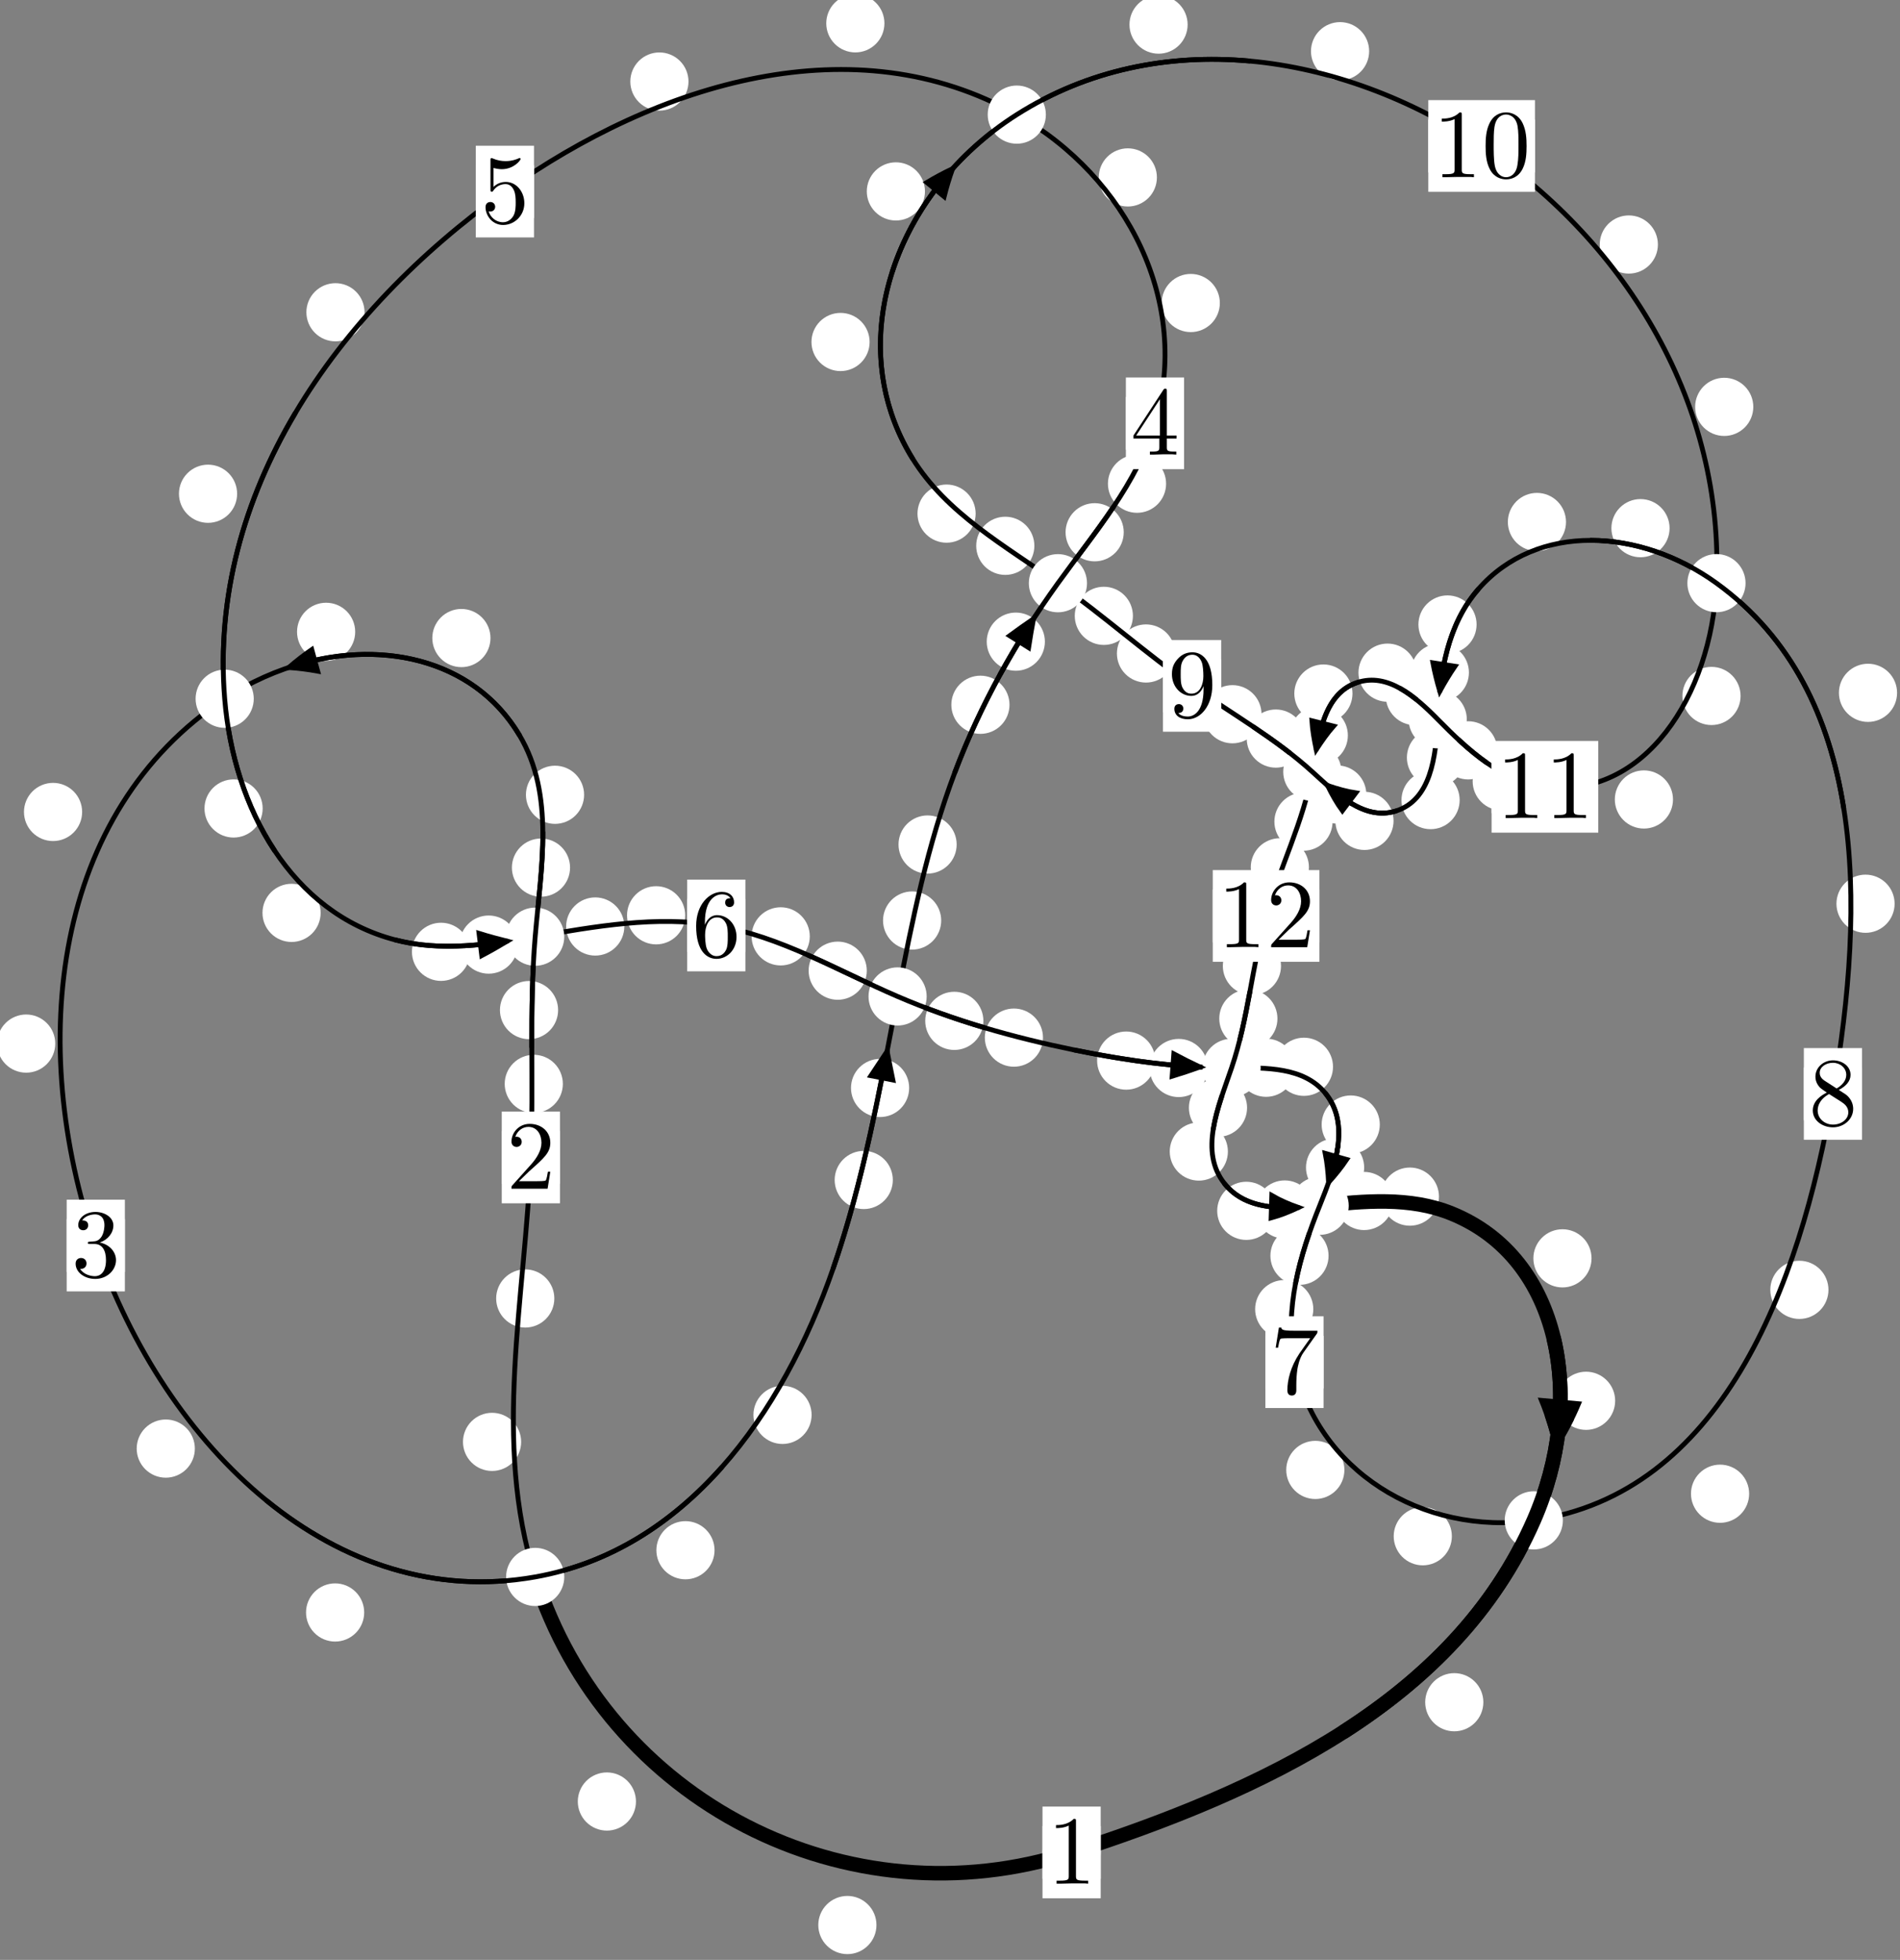 <?xml version="1.0"?>
<!-- Created by MetaPost 1.999 on 2021.07.06:0016 -->
<svg version="1.1" xmlns="http://www.w3.org/2000/svg" xmlns:xlink="http://www.w3.org/1999/xlink" width="195.261" height="201.342" viewBox="0 0 195.261 201.342">
<rect x="0" y="0" width="195.261" height="201.342" fill="#808080" stroke="none"/>
<!-- Original BoundingBox: -55.299469 -38.749557 139.961426 162.592789 -->
  <defs>
    <g transform="scale(0.01,0.01)" id="GLYPHcmr10_48">
      <path style="fill-rule: evenodd;" d="M460 -320C460 -400,455 -480,420 -554C374 -650,292 -666,250 -666C190 -666,117 -640,76 -547C44 -478,39 -400,39 -320C39 -245,43 -155,84 -79C127 2,200 22,249 22C303 22,379 1,423 -94C455 -163,460 -241,460 -320M249 -0C210 -0,151 -25,133 -121C122 -181,122 -273,122 -332C122 -396,122 -462,130 -516C149 -635,224 -644,249 -644C282 -644,348 -626,367 -527C377 -471,377 -395,377 -332C377 -257,377 -189,366 -125C351 -30,294 -0,249 -0"></path>
    </g>
    <g transform="scale(0.01,0.01)" id="GLYPHcmr10_49">
      <path style="fill-rule: evenodd;" d="M294 -640C294 -664,294 -666,271 -666C209 -602,121 -602,89 -602L89 -571C109 -571,168 -571,220 -597L220 -79C220 -43,217 -31,127 -31L95 -31L95 -0L257 -0L130 -3L217 -3L257 -3L297 -3L384 -3L419 -0L419 -31L387 -31C297 -31,294 -42,294 -79"></path>
    </g>
    <g transform="scale(0.01,0.01)" id="GLYPHcmr10_50">
      <path style="fill-rule: evenodd;" d="M127 -77L233 -180C389 -318,449 -372,449 -472C449 -586,359 -666,237 -666C124 -666,50 -574,50 -485C50 -429,100 -429,103 -429C120 -429,155 -441,155 -482C155 -508,137 -534,102 -534C94 -534,92 -534,89 -533C112 -598,166 -635,224 -635C315 -635,358 -554,358 -472C358 -392,308 -313,253 -251L61 -37C50 -26,50 -24,50 -0L421 -0L449 -174L424 -174C419 -144,412 -100,402 -85C395 -77,329 -77,307 -77"></path>
    </g>
    <g transform="scale(0.01,0.01)" id="GLYPHcmr10_51">
      <path style="fill-rule: evenodd;" d="M290 -352C372 -379,430 -449,430 -528C430 -610,342 -666,246 -666C145 -666,69 -606,69 -530C69 -497,91 -478,120 -478C151 -478,171 -500,171 -529C171 -579,124 -579,109 -579C140 -628,206 -641,242 -641C283 -641,338 -619,338 -529C338 -517,336 -459,310 -415C280 -367,246 -364,221 -363C213 -362,189 -360,182 -360C174 -359,167 -358,167 -348C167 -337,174 -337,191 -337L235 -337C317 -337,354 -269,354 -171C354 -35,285 -6,241 -6C198 -6,123 -23,88 -82C123 -77,154 -99,154 -137C154 -173,127 -193,98 -193C74 -193,42 -179,42 -135C42 -44,135 22,244 22C366 22,457 -69,457 -171C457 -253,394 -331,290 -352"></path>
    </g>
    <g transform="scale(0.01,0.01)" id="GLYPHcmr10_52">
      <path style="fill-rule: evenodd;" d="M294 -165L294 -78C294 -42,292 -31,218 -31L197 -31L197 -0L332 -0L238 -3L290 -3L332 -3L374 -3L427 -3L468 -0L468 -31L447 -31C373 -31,371 -42,371 -78L371 -165L471 -165L471 -196L371 -196L371 -651C371 -671,371 -677,355 -677C346 -677,343 -677,335 -665L28 -196L28 -165M300 -196L56 -196L300 -569"></path>
    </g>
    <g transform="scale(0.01,0.01)" id="GLYPHcmr10_53">
      <path style="fill-rule: evenodd;" d="M449 -201C449 -320,367 -420,259 -420C211 -420,168 -404,132 -369L132 -564C152 -558,185 -551,217 -551C340 -551,410 -642,410 -655C410 -661,407 -666,400 -666C399 -666,397 -666,392 -663C372 -654,323 -634,256 -634C216 -634,170 -641,123 -662C115 -665,113 -665,111 -665C101 -665,101 -657,101 -641L101 -345C101 -327,101 -319,115 -319C122 -319,124 -322,128 -328C139 -344,176 -398,257 -398C309 -398,334 -352,342 -334C358 -297,360 -258,360 -208C360 -173,360 -113,336 -71C312 -32,275 -6,229 -6C156 -6,99 -59,82 -118C85 -117,88 -116,99 -116C132 -116,149 -141,149 -165C149 -189,132 -214,99 -214C85 -214,50 -207,50 -161C50 -75,119 22,231 22C347 22,449 -74,449 -201"></path>
    </g>
    <g transform="scale(0.01,0.01)" id="GLYPHcmr10_54">
      <path style="fill-rule: evenodd;" d="M132 -328L132 -352C132 -605,256 -641,307 -641C331 -641,373 -635,395 -601C380 -601,340 -601,340 -556C340 -525,364 -510,386 -510C402 -510,432 -519,432 -558C432 -618,388 -666,305 -666C177 -666,42 -537,42 -316C42 -49,158 22,251 22C362 22,457 -72,457 -204C457 -331,368 -427,257 -427C189 -427,152 -376,132 -328M251 -6C188 -6,158 -66,152 -81C134 -128,134 -208,134 -226C134 -304,166 -404,256 -404C272 -404,318 -404,349 -342C367 -305,367 -254,367 -205C367 -157,367 -107,350 -71C320 -11,274 -6,251 -6"></path>
    </g>
    <g transform="scale(0.01,0.01)" id="GLYPHcmr10_55">
      <path style="fill-rule: evenodd;" d="M476 -609C485 -621,485 -623,485 -644L242 -644C120 -644,118 -657,114 -676L89 -676L56 -470L81 -470C84 -486,93 -549,106 -561C113 -567,191 -567,204 -567L411 -567C400 -551,321 -442,299 -409C209 -274,176 -135,176 -33C176 -23,176 22,222 22C268 22,268 -23,268 -33L268 -84C268 -139,271 -194,279 -248C283 -271,297 -357,341 -419"></path>
    </g>
    <g transform="scale(0.01,0.01)" id="GLYPHcmr10_56">
      <path style="fill-rule: evenodd;" d="M163 -457C117 -487,113 -521,113 -538C113 -599,178 -641,249 -641C322 -641,386 -589,386 -517C386 -460,347 -412,287 -377M309 -362C381 -399,430 -451,430 -517C430 -609,341 -666,250 -666C150 -666,69 -592,69 -499C69 -481,71 -436,113 -389C124 -377,161 -352,186 -335C128 -306,42 -250,42 -151C42 -45,144 22,249 22C362 22,457 -61,457 -168C457 -204,446 -249,408 -291C389 -312,373 -322,309 -362M209 -320L332 -242C360 -223,407 -193,407 -132C407 -58,332 -6,250 -6C164 -6,92 -68,92 -151C92 -209,124 -273,209 -320"></path>
    </g>
    <g transform="scale(0.01,0.01)" id="GLYPHcmr10_57">
      <path style="fill-rule: evenodd;" d="M367 -318L367 -286C367 -52,263 -6,205 -6C188 -6,134 -8,107 -42C151 -42,159 -71,159 -88C159 -119,135 -134,113 -134C97 -134,67 -125,67 -86C67 -19,121 22,206 22C335 22,457 -114,457 -329C457 -598,342 -666,253 -666C198 -666,149 -648,106 -603C65 -558,42 -516,42 -441C42 -316,130 -218,242 -218C303 -218,344 -260,367 -318M243 -241C227 -241,181 -241,150 -304C132 -341,132 -391,132 -440C132 -494,132 -541,153 -578C180 -628,218 -641,253 -641C299 -641,332 -607,349 -562C361 -530,365 -467,365 -421C365 -338,331 -241,243 -241"></path>
    </g>
  </defs>
  <path d="M90.073 197.761C90.073 196.968,89.758 196.208,89.197 195.648C88.637 195.087,87.877 194.772,87.084 194.772C86.291 194.772,85.531 195.087,84.971 195.648C84.41 196.208,84.095 196.968,84.095 197.761C84.095 198.554,84.41 199.314,84.971 199.874C85.531 200.435,86.291 200.75,87.084 200.75C87.877 200.75,88.637 200.435,89.197 199.874C89.758 199.314,90.073 198.554,90.073 197.761Z" style="fill: rgb(100%,100%,100%);stroke: none;"></path>
  <path d="M113.115 190.303C113.115 189.51,112.8 188.75,112.24 188.19C111.68 187.629,110.919 187.314,110.127 187.314C109.334 187.314,108.574 187.629,108.013 188.19C107.453 188.75,107.138 189.51,107.138 190.303C107.138 191.096,107.453 191.856,108.013 192.416C108.574 192.977,109.334 193.292,110.127 193.292C110.919 193.292,111.68 192.977,112.24 192.416C112.8 191.856,113.115 191.096,113.115 190.303Z" style="fill: rgb(100%,100%,100%);stroke: none;"></path>
  <path d="M53.558 148.126C53.558 147.334,53.243 146.574,52.682 146.013C52.122 145.453,51.362 145.138,50.569 145.138C49.776 145.138,49.016 145.453,48.456 146.013C47.895 146.574,47.58 147.334,47.58 148.126C47.58 148.919,47.895 149.679,48.456 150.24C49.016 150.8,49.776 151.115,50.569 151.115C51.362 151.115,52.122 150.8,52.682 150.24C53.243 149.679,53.558 148.919,53.558 148.126Z" style="fill: rgb(100%,100%,100%);stroke: none;"></path>
  <path d="M65.357 185.071C65.357 184.279,65.042 183.518,64.482 182.958C63.921 182.398,63.161 182.083,62.368 182.083C61.576 182.083,60.816 182.398,60.255 182.958C59.695 183.518,59.38 184.279,59.38 185.071C59.38 185.864,59.695 186.624,60.255 187.185C60.816 187.745,61.576 188.06,62.368 188.06C63.161 188.06,63.921 187.745,64.482 187.185C65.042 186.624,65.357 185.864,65.357 185.071Z" style="fill: rgb(100%,100%,100%);stroke: none;"></path>
  <path d="M57.845 111.348C57.845 110.556,57.53 109.796,56.97 109.235C56.409 108.675,55.649 108.36,54.857 108.36C54.064 108.36,53.304 108.675,52.743 109.235C52.183 109.796,51.868 110.556,51.868 111.348C51.868 112.141,52.183 112.901,52.743 113.462C53.304 114.022,54.064 114.337,54.857 114.337C55.649 114.337,56.409 114.022,56.97 113.462C57.53 112.901,57.845 112.141,57.845 111.348Z" style="fill: rgb(100%,100%,100%);stroke: none;"></path>
  <path d="M56.968 133.393C56.968 132.6,56.653 131.84,56.092 131.28C55.532 130.719,54.772 130.404,53.979 130.404C53.186 130.404,52.426 130.719,51.866 131.28C51.305 131.84,50.99 132.6,50.99 133.393C50.99 134.186,51.305 134.946,51.866 135.506C52.426 136.067,53.186 136.382,53.979 136.382C54.772 136.382,55.532 136.067,56.092 135.506C56.653 134.946,56.968 134.186,56.968 133.393Z" style="fill: rgb(100%,100%,100%);stroke: none;"></path>
  <path d="M58.584 89.131C58.584 88.338,58.269 87.578,57.709 87.017C57.148 86.457,56.388 86.142,55.596 86.142C54.803 86.142,54.043 86.457,53.482 87.017C52.922 87.578,52.607 88.338,52.607 89.131C52.607 89.923,52.922 90.684,53.482 91.244C54.043 91.805,54.803 92.119,55.596 92.119C56.388 92.119,57.148 91.805,57.709 91.244C58.269 90.684,58.584 89.923,58.584 89.131Z" style="fill: rgb(100%,100%,100%);stroke: none;"></path>
  <path d="M57.356 103.768C57.356 102.975,57.041 102.215,56.481 101.654C55.92 101.094,55.16 100.779,54.367 100.779C53.575 100.779,52.814 101.094,52.254 101.654C51.694 102.215,51.379 102.975,51.379 103.768C51.379 104.56,51.694 105.321,52.254 105.881C52.814 106.442,53.575 106.756,54.367 106.756C55.16 106.756,55.92 106.442,56.481 105.881C57.041 105.321,57.356 104.56,57.356 103.768Z" style="fill: rgb(100%,100%,100%);stroke: none;"></path>
  <path d="M50.406 65.548C50.406 64.755,50.091 63.995,49.531 63.434C48.97 62.874,48.21 62.559,47.417 62.559C46.625 62.559,45.865 62.874,45.304 63.434C44.744 63.995,44.429 64.755,44.429 65.548C44.429 66.34,44.744 67.101,45.304 67.661C45.865 68.222,46.625 68.537,47.417 68.537C48.21 68.537,48.97 68.222,49.531 67.661C50.091 67.101,50.406 66.34,50.406 65.548Z" style="fill: rgb(100%,100%,100%);stroke: none;"></path>
  <path d="M60.028 81.65C60.028 80.857,59.713 80.097,59.153 79.536C58.592 78.976,57.832 78.661,57.039 78.661C56.247 78.661,55.486 78.976,54.926 79.536C54.365 80.097,54.05 80.857,54.05 81.65C54.05 82.442,54.365 83.203,54.926 83.763C55.486 84.324,56.247 84.638,57.039 84.638C57.832 84.638,58.592 84.324,59.153 83.763C59.713 83.203,60.028 82.442,60.028 81.65Z" style="fill: rgb(100%,100%,100%);stroke: none;"></path>
  <path d="M8.441 83.414C8.441 82.621,8.126 81.861,7.566 81.3C7.006 80.74,6.245 80.425,5.453 80.425C4.66 80.425,3.9 80.74,3.339 81.3C2.779 81.861,2.464 82.621,2.464 83.414C2.464 84.206,2.779 84.966,3.339 85.527C3.9 86.087,4.66 86.402,5.453 86.402C6.245 86.402,7.006 86.087,7.566 85.527C8.126 84.966,8.441 84.206,8.441 83.414Z" style="fill: rgb(100%,100%,100%);stroke: none;"></path>
  <path d="M36.503 64.908C36.503 64.116,36.188 63.355,35.628 62.795C35.067 62.234,34.307 61.92,33.514 61.92C32.722 61.92,31.961 62.234,31.401 62.795C30.84 63.355,30.526 64.116,30.526 64.908C30.526 65.701,30.84 66.461,31.401 67.022C31.961 67.582,32.722 67.897,33.514 67.897C34.307 67.897,35.067 67.582,35.628 67.022C36.188 66.461,36.503 65.701,36.503 64.908Z" style="fill: rgb(100%,100%,100%);stroke: none;"></path>
  <path d="M20.025 148.816C20.025 148.023,19.71 147.263,19.15 146.703C18.589 146.142,17.829 145.827,17.036 145.827C16.244 145.827,15.483 146.142,14.923 146.703C14.362 147.263,14.048 148.023,14.048 148.816C14.048 149.609,14.362 150.369,14.923 150.929C15.483 151.49,16.244 151.805,17.036 151.805C17.829 151.805,18.589 151.49,19.15 150.929C19.71 150.369,20.025 149.609,20.025 148.816Z" style="fill: rgb(100%,100%,100%);stroke: none;"></path>
  <path d="M5.678 107.21C5.678 106.417,5.363 105.657,4.803 105.097C4.242 104.536,3.482 104.221,2.689 104.221C1.897 104.221,1.136 104.536,0.576 105.097C0.015 105.657,-0.299 106.417,-0.299 107.21C-0.299 108.003,0.015 108.763,0.576 109.324C1.136 109.884,1.897 110.199,2.689 110.199C3.482 110.199,4.242 109.884,4.803 109.324C5.363 108.763,5.678 108.003,5.678 107.21Z" style="fill: rgb(100%,100%,100%);stroke: none;"></path>
  <path d="M73.433 159.257C73.433 158.465,73.118 157.704,72.557 157.144C71.997 156.584,71.236 156.269,70.444 156.269C69.651 156.269,68.891 156.584,68.33 157.144C67.77 157.704,67.455 158.465,67.455 159.257C67.455 160.05,67.77 160.81,68.33 161.371C68.891 161.931,69.651 162.246,70.444 162.246C71.236 162.246,71.997 161.931,72.557 161.371C73.118 160.81,73.433 160.05,73.433 159.257Z" style="fill: rgb(100%,100%,100%);stroke: none;"></path>
  <path d="M37.428 165.651C37.428 164.859,37.113 164.099,36.553 163.538C35.992 162.978,35.232 162.663,34.439 162.663C33.647 162.663,32.886 162.978,32.326 163.538C31.765 164.099,31.451 164.859,31.451 165.651C31.451 166.444,31.765 167.204,32.326 167.765C32.886 168.325,33.647 168.64,34.439 168.64C35.232 168.64,35.992 168.325,36.553 167.765C37.113 167.204,37.428 166.444,37.428 165.651Z" style="fill: rgb(100%,100%,100%);stroke: none;"></path>
  <path d="M91.755 121.221C91.755 120.428,91.44 119.668,90.88 119.108C90.319 118.547,89.559 118.232,88.766 118.232C87.974 118.232,87.214 118.547,86.653 119.108C86.093 119.668,85.778 120.428,85.778 121.221C85.778 122.014,86.093 122.774,86.653 123.334C87.214 123.895,87.974 124.21,88.766 124.21C89.559 124.21,90.319 123.895,90.88 123.334C91.44 122.774,91.755 122.014,91.755 121.221Z" style="fill: rgb(100%,100%,100%);stroke: none;"></path>
  <path d="M83.408 145.352C83.408 144.559,83.093 143.799,82.532 143.239C81.972 142.678,81.212 142.363,80.419 142.363C79.626 142.363,78.866 142.678,78.306 143.239C77.745 143.799,77.43 144.559,77.43 145.352C77.43 146.145,77.745 146.905,78.306 147.465C78.866 148.026,79.626 148.341,80.419 148.341C81.212 148.341,81.972 148.026,82.532 147.465C83.093 146.905,83.408 146.145,83.408 145.352Z" style="fill: rgb(100%,100%,100%);stroke: none;"></path>
  <path d="M96.726 94.567C96.726 93.774,96.411 93.014,95.851 92.453C95.29 91.893,94.53 91.578,93.738 91.578C92.945 91.578,92.185 91.893,91.624 92.453C91.064 93.014,90.749 93.774,90.749 94.567C90.749 95.359,91.064 96.119,91.624 96.68C92.185 97.24,92.945 97.555,93.738 97.555C94.53 97.555,95.29 97.24,95.851 96.68C96.411 96.119,96.726 95.359,96.726 94.567Z" style="fill: rgb(100%,100%,100%);stroke: none;"></path>
  <path d="M93.433 111.766C93.433 110.974,93.119 110.214,92.558 109.653C91.998 109.093,91.237 108.778,90.445 108.778C89.652 108.778,88.892 109.093,88.331 109.653C87.771 110.214,87.456 110.974,87.456 111.766C87.456 112.559,87.771 113.319,88.331 113.88C88.892 114.44,89.652 114.755,90.445 114.755C91.237 114.755,91.998 114.44,92.558 113.88C93.119 113.319,93.433 112.559,93.433 111.766Z" style="fill: rgb(100%,100%,100%);stroke: none;"></path>
  <path d="M103.746 72.402C103.746 71.609,103.431 70.849,102.87 70.289C102.31 69.728,101.55 69.413,100.757 69.413C99.964 69.413,99.204 69.728,98.644 70.289C98.083 70.849,97.768 71.609,97.768 72.402C97.768 73.195,98.083 73.955,98.644 74.515C99.204 75.076,99.964 75.391,100.757 75.391C101.55 75.391,102.31 75.076,102.87 74.515C103.431 73.955,103.746 73.195,103.746 72.402Z" style="fill: rgb(100%,100%,100%);stroke: none;"></path>
  <path d="M98.316 86.757C98.316 85.965,98.001 85.205,97.441 84.644C96.88 84.084,96.12 83.769,95.327 83.769C94.535 83.769,93.775 84.084,93.214 84.644C92.654 85.205,92.339 85.965,92.339 86.757C92.339 87.55,92.654 88.31,93.214 88.871C93.775 89.431,94.535 89.746,95.327 89.746C96.12 89.746,96.88 89.431,97.441 88.871C98.001 88.31,98.316 87.55,98.316 86.757Z" style="fill: rgb(100%,100%,100%);stroke: none;"></path>
  <path d="M115.485 54.68C115.485 53.887,115.17 53.127,114.61 52.567C114.049 52.006,113.289 51.691,112.497 51.691C111.704 51.691,110.944 52.006,110.383 52.567C109.823 53.127,109.508 53.887,109.508 54.68C109.508 55.473,109.823 56.233,110.383 56.793C110.944 57.354,111.704 57.669,112.497 57.669C113.289 57.669,114.049 57.354,114.61 56.793C115.17 56.233,115.485 55.473,115.485 54.68Z" style="fill: rgb(100%,100%,100%);stroke: none;"></path>
  <path d="M107.382 65.918C107.382 65.125,107.067 64.365,106.507 63.805C105.946 63.244,105.186 62.929,104.394 62.929C103.601 62.929,102.841 63.244,102.28 63.805C101.72 64.365,101.405 65.125,101.405 65.918C101.405 66.711,101.72 67.471,102.28 68.031C102.841 68.592,103.601 68.907,104.394 68.907C105.186 68.907,105.946 68.592,106.507 68.031C107.067 67.471,107.382 66.711,107.382 65.918Z" style="fill: rgb(100%,100%,100%);stroke: none;"></path>
  <path d="M125.362 31.129C125.362 30.337,125.047 29.577,124.487 29.016C123.926 28.456,123.166 28.141,122.373 28.141C121.581 28.141,120.821 28.456,120.26 29.016C119.7 29.577,119.385 30.337,119.385 31.129C119.385 31.922,119.7 32.682,120.26 33.243C120.821 33.803,121.581 34.118,122.373 34.118C123.166 34.118,123.926 33.803,124.487 33.243C125.047 32.682,125.362 31.922,125.362 31.129Z" style="fill: rgb(100%,100%,100%);stroke: none;"></path>
  <path d="M119.838 49.694C119.838 48.902,119.524 48.142,118.963 47.581C118.403 47.021,117.642 46.706,116.85 46.706C116.057 46.706,115.297 47.021,114.736 47.581C114.176 48.142,113.861 48.902,113.861 49.694C113.861 50.487,114.176 51.247,114.736 51.808C115.297 52.368,116.057 52.683,116.85 52.683C117.642 52.683,118.403 52.368,118.963 51.808C119.524 51.247,119.838 50.487,119.838 49.694Z" style="fill: rgb(100%,100%,100%);stroke: none;"></path>
  <path d="M90.892 2.396C90.892 1.603,90.577 0.843,90.016 0.283C89.456 -0.278,88.696 -0.593,87.903 -0.593C87.11 -0.593,86.35 -0.278,85.79 0.283C85.229 0.843,84.914 1.603,84.914 2.396C84.914 3.189,85.229 3.949,85.79 4.509C86.35 5.07,87.11 5.385,87.903 5.385C88.696 5.385,89.456 5.07,90.016 4.509C90.577 3.949,90.892 3.189,90.892 2.396Z" style="fill: rgb(100%,100%,100%);stroke: none;"></path>
  <path d="M118.894 18.227C118.894 17.434,118.579 16.674,118.019 16.114C117.459 15.553,116.698 15.238,115.906 15.238C115.113 15.238,114.353 15.553,113.792 16.114C113.232 16.674,112.917 17.434,112.917 18.227C112.917 19.02,113.232 19.78,113.792 20.34C114.353 20.901,115.113 21.216,115.906 21.216C116.698 21.216,117.459 20.901,118.019 20.34C118.579 19.78,118.894 19.02,118.894 18.227Z" style="fill: rgb(100%,100%,100%);stroke: none;"></path>
  <path d="M37.464 32.079C37.464 31.287,37.149 30.527,36.589 29.966C36.028 29.406,35.268 29.091,34.476 29.091C33.683 29.091,32.923 29.406,32.362 29.966C31.802 30.527,31.487 31.287,31.487 32.079C31.487 32.872,31.802 33.632,32.362 34.193C32.923 34.753,33.683 35.068,34.476 35.068C35.268 35.068,36.028 34.753,36.589 34.193C37.149 33.632,37.464 32.872,37.464 32.079Z" style="fill: rgb(100%,100%,100%);stroke: none;"></path>
  <path d="M70.755 8.376C70.755 7.583,70.44 6.823,69.879 6.262C69.319 5.702,68.559 5.387,67.766 5.387C66.973 5.387,66.213 5.702,65.653 6.262C65.092 6.823,64.777 7.583,64.777 8.376C64.777 9.168,65.092 9.929,65.653 10.489C66.213 11.05,66.973 11.364,67.766 11.364C68.559 11.364,69.319 11.05,69.879 10.489C70.44 9.929,70.755 9.168,70.755 8.376Z" style="fill: rgb(100%,100%,100%);stroke: none;"></path>
  <path d="M26.994 83.056C26.994 82.263,26.679 81.503,26.119 80.942C25.558 80.382,24.798 80.067,24.005 80.067C23.213 80.067,22.452 80.382,21.892 80.942C21.331 81.503,21.016 82.263,21.016 83.056C21.016 83.848,21.331 84.609,21.892 85.169C22.452 85.729,23.213 86.044,24.005 86.044C24.798 86.044,25.558 85.729,26.119 85.169C26.679 84.609,26.994 83.848,26.994 83.056Z" style="fill: rgb(100%,100%,100%);stroke: none;"></path>
  <path d="M24.369 50.724C24.369 49.931,24.054 49.171,23.493 48.611C22.933 48.05,22.172 47.735,21.38 47.735C20.587 47.735,19.827 48.05,19.266 48.611C18.706 49.171,18.391 49.931,18.391 50.724C18.391 51.517,18.706 52.277,19.266 52.837C19.827 53.398,20.587 53.713,21.38 53.713C22.172 53.713,22.933 53.398,23.493 52.837C24.054 52.277,24.369 51.517,24.369 50.724Z" style="fill: rgb(100%,100%,100%);stroke: none;"></path>
  <path d="M48.313 97.782C48.313 96.989,47.998 96.229,47.437 95.668C46.877 95.108,46.117 94.793,45.324 94.793C44.531 94.793,43.771 95.108,43.211 95.668C42.65 96.229,42.335 96.989,42.335 97.782C42.335 98.574,42.65 99.335,43.211 99.895C43.771 100.456,44.531 100.77,45.324 100.77C46.117 100.77,46.877 100.456,47.437 99.895C47.998 99.335,48.313 98.574,48.313 97.782Z" style="fill: rgb(100%,100%,100%);stroke: none;"></path>
  <path d="M32.952 93.782C32.952 92.989,32.637 92.229,32.077 91.668C31.516 91.108,30.756 90.793,29.964 90.793C29.171 90.793,28.411 91.108,27.85 91.668C27.29 92.229,26.975 92.989,26.975 93.782C26.975 94.574,27.29 95.335,27.85 95.895C28.411 96.455,29.171 96.77,29.964 96.77C30.756 96.77,31.516 96.455,32.077 95.895C32.637 95.335,32.952 94.574,32.952 93.782Z" style="fill: rgb(100%,100%,100%);stroke: none;"></path>
  <path d="M64.161 95.18C64.161 94.387,63.846 93.627,63.285 93.067C62.725 92.506,61.965 92.191,61.172 92.191C60.379 92.191,59.619 92.506,59.059 93.067C58.498 93.627,58.183 94.387,58.183 95.18C58.183 95.973,58.498 96.733,59.059 97.293C59.619 97.854,60.379 98.169,61.172 98.169C61.965 98.169,62.725 97.854,63.285 97.293C63.846 96.733,64.161 95.973,64.161 95.18Z" style="fill: rgb(100%,100%,100%);stroke: none;"></path>
  <path d="M53.209 97.04C53.209 96.247,52.894 95.487,52.334 94.926C51.773 94.366,51.013 94.051,50.22 94.051C49.428 94.051,48.668 94.366,48.107 94.926C47.547 95.487,47.232 96.247,47.232 97.04C47.232 97.832,47.547 98.592,48.107 99.153C48.668 99.713,49.428 100.028,50.22 100.028C51.013 100.028,51.773 99.713,52.334 99.153C52.894 98.592,53.209 97.832,53.209 97.04Z" style="fill: rgb(100%,100%,100%);stroke: none;"></path>
  <path d="M83.221 96.193C83.221 95.401,82.906 94.641,82.345 94.08C81.785 93.52,81.025 93.205,80.232 93.205C79.439 93.205,78.679 93.52,78.119 94.08C77.558 94.641,77.243 95.401,77.243 96.193C77.243 96.986,77.558 97.746,78.119 98.307C78.679 98.867,79.439 99.182,80.232 99.182C81.025 99.182,81.785 98.867,82.345 98.307C82.906 97.746,83.221 96.986,83.221 96.193Z" style="fill: rgb(100%,100%,100%);stroke: none;"></path>
  <path d="M70.417 94.029C70.417 93.237,70.102 92.476,69.542 91.916C68.981 91.355,68.221 91.04,67.429 91.04C66.636 91.04,65.876 91.355,65.315 91.916C64.755 92.476,64.44 93.237,64.44 94.029C64.44 94.822,64.755 95.582,65.315 96.143C65.876 96.703,66.636 97.018,67.429 97.018C68.221 97.018,68.981 96.703,69.542 96.143C70.102 95.582,70.417 94.822,70.417 94.029Z" style="fill: rgb(100%,100%,100%);stroke: none;"></path>
  <path d="M101.062 104.874C101.062 104.081,100.747 103.321,100.187 102.761C99.626 102.2,98.866 101.885,98.073 101.885C97.281 101.885,96.521 102.2,95.96 102.761C95.4 103.321,95.085 104.081,95.085 104.874C95.085 105.667,95.4 106.427,95.96 106.987C96.521 107.548,97.281 107.863,98.073 107.863C98.866 107.863,99.626 107.548,100.187 106.987C100.747 106.427,101.062 105.667,101.062 104.874Z" style="fill: rgb(100%,100%,100%);stroke: none;"></path>
  <path d="M89.08 99.72C89.08 98.928,88.765 98.167,88.205 97.607C87.644 97.046,86.884 96.732,86.092 96.732C85.299 96.732,84.539 97.046,83.978 97.607C83.418 98.167,83.103 98.928,83.103 99.72C83.103 100.513,83.418 101.273,83.978 101.834C84.539 102.394,85.299 102.709,86.092 102.709C86.884 102.709,87.644 102.394,88.205 101.834C88.765 101.273,89.08 100.513,89.08 99.72Z" style="fill: rgb(100%,100%,100%);stroke: none;"></path>
  <path d="M118.726 108.957C118.726 108.164,118.411 107.404,117.85 106.844C117.29 106.283,116.53 105.968,115.737 105.968C114.944 105.968,114.184 106.283,113.624 106.844C113.063 107.404,112.748 108.164,112.748 108.957C112.748 109.75,113.063 110.51,113.624 111.07C114.184 111.631,114.944 111.946,115.737 111.946C116.53 111.946,117.29 111.631,117.85 111.07C118.411 110.51,118.726 109.75,118.726 108.957Z" style="fill: rgb(100%,100%,100%);stroke: none;"></path>
  <path d="M107.187 106.596C107.187 105.804,106.872 105.044,106.312 104.483C105.751 103.923,104.991 103.608,104.199 103.608C103.406 103.608,102.646 103.923,102.085 104.483C101.525 105.044,101.21 105.804,101.21 106.596C101.21 107.389,101.525 108.149,102.085 108.71C102.646 109.27,103.406 109.585,104.199 109.585C104.991 109.585,105.751 109.27,106.312 108.71C106.872 108.149,107.187 107.389,107.187 106.596Z" style="fill: rgb(100%,100%,100%);stroke: none;"></path>
  <path d="M133.104 109.69C133.104 108.898,132.789 108.137,132.228 107.577C131.668 107.017,130.908 106.702,130.115 106.702C129.322 106.702,128.562 107.017,128.002 107.577C127.441 108.137,127.126 108.898,127.126 109.69C127.126 110.483,127.441 111.243,128.002 111.804C128.562 112.364,129.322 112.679,130.115 112.679C130.908 112.679,131.668 112.364,132.228 111.804C132.789 111.243,133.104 110.483,133.104 109.69Z" style="fill: rgb(100%,100%,100%);stroke: none;"></path>
  <path d="M124.123 109.716C124.123 108.923,123.808 108.163,123.247 107.603C122.687 107.042,121.927 106.727,121.134 106.727C120.341 106.727,119.581 107.042,119.021 107.603C118.46 108.163,118.145 108.923,118.145 109.716C118.145 110.509,118.46 111.269,119.021 111.829C119.581 112.39,120.341 112.705,121.134 112.705C121.927 112.705,122.687 112.39,123.247 111.829C123.808 111.269,124.123 110.509,124.123 109.716Z" style="fill: rgb(100%,100%,100%);stroke: none;"></path>
  <path d="M141.801 115.525C141.801 114.732,141.487 113.972,140.926 113.412C140.366 112.851,139.605 112.536,138.813 112.536C138.02 112.536,137.26 112.851,136.699 113.412C136.139 113.972,135.824 114.732,135.824 115.525C135.824 116.318,136.139 117.078,136.699 117.638C137.26 118.199,138.02 118.514,138.813 118.514C139.605 118.514,140.366 118.199,140.926 117.638C141.487 117.078,141.801 116.318,141.801 115.525Z" style="fill: rgb(100%,100%,100%);stroke: none;"></path>
  <path d="M136.992 109.592C136.992 108.799,136.677 108.039,136.117 107.479C135.556 106.918,134.796 106.603,134.003 106.603C133.211 106.603,132.451 106.918,131.89 107.479C131.33 108.039,131.015 108.799,131.015 109.592C131.015 110.385,131.33 111.145,131.89 111.705C132.451 112.266,133.211 112.581,134.003 112.581C134.796 112.581,135.556 112.266,136.117 111.705C136.677 111.145,136.992 110.385,136.992 109.592Z" style="fill: rgb(100%,100%,100%);stroke: none;"></path>
  <path d="M136.535 129.007C136.535 128.215,136.22 127.455,135.66 126.894C135.099 126.334,134.339 126.019,133.546 126.019C132.754 126.019,131.994 126.334,131.433 126.894C130.873 127.455,130.558 128.215,130.558 129.007C130.558 129.8,130.873 130.56,131.433 131.121C131.994 131.681,132.754 131.996,133.546 131.996C134.339 131.996,135.099 131.681,135.66 131.121C136.22 130.56,136.535 129.8,136.535 129.007Z" style="fill: rgb(100%,100%,100%);stroke: none;"></path>
  <path d="M140.194 119.942C140.194 119.15,139.879 118.389,139.318 117.829C138.758 117.269,137.998 116.954,137.205 116.954C136.412 116.954,135.652 117.269,135.092 117.829C134.531 118.389,134.216 119.15,134.216 119.942C134.216 120.735,134.531 121.495,135.092 122.056C135.652 122.616,136.412 122.931,137.205 122.931C137.998 122.931,138.758 122.616,139.318 122.056C139.879 121.495,140.194 120.735,140.194 119.942Z" style="fill: rgb(100%,100%,100%);stroke: none;"></path>
  <path d="M138.162 151.008C138.162 150.215,137.847 149.455,137.287 148.895C136.726 148.334,135.966 148.019,135.174 148.019C134.381 148.019,133.621 148.334,133.06 148.895C132.5 149.455,132.185 150.215,132.185 151.008C132.185 151.801,132.5 152.561,133.06 153.121C133.621 153.682,134.381 153.997,135.174 153.997C135.966 153.997,136.726 153.682,137.287 153.121C137.847 152.561,138.162 151.801,138.162 151.008Z" style="fill: rgb(100%,100%,100%);stroke: none;"></path>
  <path d="M134.967 134.491C134.967 133.698,134.652 132.938,134.092 132.377C133.531 131.817,132.771 131.502,131.978 131.502C131.186 131.502,130.426 131.817,129.865 132.377C129.305 132.938,128.99 133.698,128.99 134.491C128.99 135.283,129.305 136.044,129.865 136.604C130.426 137.165,131.186 137.48,131.978 137.48C132.771 137.48,133.531 137.165,134.092 136.604C134.652 136.044,134.967 135.283,134.967 134.491Z" style="fill: rgb(100%,100%,100%);stroke: none;"></path>
  <path d="M179.758 153.453C179.758 152.66,179.443 151.9,178.882 151.339C178.322 150.779,177.562 150.464,176.769 150.464C175.976 150.464,175.216 150.779,174.656 151.339C174.095 151.9,173.78 152.66,173.78 153.453C173.78 154.245,174.095 155.006,174.656 155.566C175.216 156.127,175.976 156.441,176.769 156.441C177.562 156.441,178.322 156.127,178.882 155.566C179.443 155.006,179.758 154.245,179.758 153.453Z" style="fill: rgb(100%,100%,100%);stroke: none;"></path>
  <path d="M149.206 157.821C149.206 157.029,148.891 156.269,148.331 155.708C147.77 155.148,147.01 154.833,146.217 154.833C145.425 154.833,144.665 155.148,144.104 155.708C143.544 156.269,143.229 157.029,143.229 157.821C143.229 158.614,143.544 159.374,144.104 159.935C144.665 160.495,145.425 160.81,146.217 160.81C147.01 160.81,147.77 160.495,148.331 159.935C148.891 159.374,149.206 158.614,149.206 157.821Z" style="fill: rgb(100%,100%,100%);stroke: none;"></path>
  <path d="M194.707 92.842C194.707 92.049,194.392 91.289,193.832 90.728C193.271 90.168,192.511 89.853,191.718 89.853C190.926 89.853,190.166 90.168,189.605 90.728C189.045 91.289,188.73 92.049,188.73 92.842C188.73 93.634,189.045 94.394,189.605 94.955C190.166 95.515,190.926 95.83,191.718 95.83C192.511 95.83,193.271 95.515,193.832 94.955C194.392 94.394,194.707 93.634,194.707 92.842Z" style="fill: rgb(100%,100%,100%);stroke: none;"></path>
  <path d="M187.909 132.508C187.909 131.715,187.594 130.955,187.034 130.394C186.473 129.834,185.713 129.519,184.92 129.519C184.128 129.519,183.367 129.834,182.807 130.394C182.247 130.955,181.932 131.715,181.932 132.508C181.932 133.3,182.247 134.061,182.807 134.621C183.367 135.182,184.128 135.497,184.92 135.497C185.713 135.497,186.473 135.182,187.034 134.621C187.594 134.061,187.909 133.3,187.909 132.508Z" style="fill: rgb(100%,100%,100%);stroke: none;"></path>
  <path d="M171.581 54.259C171.581 53.466,171.266 52.706,170.705 52.145C170.145 51.585,169.385 51.27,168.592 51.27C167.799 51.27,167.039 51.585,166.479 52.145C165.918 52.706,165.603 53.466,165.603 54.259C165.603 55.051,165.918 55.812,166.479 56.372C167.039 56.933,167.799 57.248,168.592 57.248C169.385 57.248,170.145 56.933,170.705 56.372C171.266 55.812,171.581 55.051,171.581 54.259Z" style="fill: rgb(100%,100%,100%);stroke: none;"></path>
  <path d="M194.961 71.175C194.961 70.383,194.646 69.623,194.086 69.062C193.526 68.502,192.765 68.187,191.973 68.187C191.18 68.187,190.42 68.502,189.859 69.062C189.299 69.623,188.984 70.383,188.984 71.175C188.984 71.968,189.299 72.728,189.859 73.289C190.42 73.849,191.18 74.164,191.973 74.164C192.765 74.164,193.526 73.849,194.086 73.289C194.646 72.728,194.961 71.968,194.961 71.175Z" style="fill: rgb(100%,100%,100%);stroke: none;"></path>
  <path d="M151.747 64.154C151.747 63.362,151.432 62.602,150.871 62.041C150.311 61.481,149.551 61.166,148.758 61.166C147.965 61.166,147.205 61.481,146.645 62.041C146.084 62.602,145.769 63.362,145.769 64.154C145.769 64.947,146.084 65.707,146.645 66.268C147.205 66.828,147.965 67.143,148.758 67.143C149.551 67.143,150.311 66.828,150.871 66.268C151.432 65.707,151.747 64.947,151.747 64.154Z" style="fill: rgb(100%,100%,100%);stroke: none;"></path>
  <path d="M160.937 53.623C160.937 52.831,160.622 52.07,160.062 51.51C159.501 50.949,158.741 50.635,157.949 50.635C157.156 50.635,156.396 50.949,155.835 51.51C155.275 52.07,154.96 52.831,154.96 53.623C154.96 54.416,155.275 55.176,155.835 55.737C156.396 56.297,157.156 56.612,157.949 56.612C158.741 56.612,159.501 56.297,160.062 55.737C160.622 55.176,160.937 54.416,160.937 53.623Z" style="fill: rgb(100%,100%,100%);stroke: none;"></path>
  <path d="M150.562 77.828C150.562 77.035,150.247 76.275,149.687 75.715C149.126 75.154,148.366 74.839,147.573 74.839C146.781 74.839,146.021 75.154,145.46 75.715C144.9 76.275,144.585 77.035,144.585 77.828C144.585 78.621,144.9 79.381,145.46 79.941C146.021 80.502,146.781 80.817,147.573 80.817C148.366 80.817,149.126 80.502,149.687 79.941C150.247 79.381,150.562 78.621,150.562 77.828Z" style="fill: rgb(100%,100%,100%);stroke: none;"></path>
  <path d="M150.959 69.092C150.959 68.299,150.644 67.539,150.083 66.979C149.523 66.418,148.762 66.103,147.97 66.103C147.177 66.103,146.417 66.418,145.856 66.979C145.296 67.539,144.981 68.299,144.981 69.092C144.981 69.885,145.296 70.645,145.856 71.205C146.417 71.766,147.177 72.081,147.97 72.081C148.762 72.081,149.523 71.766,150.083 71.205C150.644 70.645,150.959 69.885,150.959 69.092Z" style="fill: rgb(100%,100%,100%);stroke: none;"></path>
  <path d="M143.214 84.329C143.214 83.537,142.899 82.777,142.339 82.216C141.778 81.656,141.018 81.341,140.225 81.341C139.433 81.341,138.673 81.656,138.112 82.216C137.552 82.777,137.237 83.537,137.237 84.329C137.237 85.122,137.552 85.882,138.112 86.443C138.673 87.003,139.433 87.318,140.225 87.318C141.018 87.318,141.778 87.003,142.339 86.443C142.899 85.882,143.214 85.122,143.214 84.329Z" style="fill: rgb(100%,100%,100%);stroke: none;"></path>
  <path d="M150.008 82.195C150.008 81.402,149.693 80.642,149.132 80.081C148.572 79.521,147.812 79.206,147.019 79.206C146.226 79.206,145.466 79.521,144.906 80.081C144.345 80.642,144.03 81.402,144.03 82.195C144.03 82.987,144.345 83.748,144.906 84.308C145.466 84.869,146.226 85.183,147.019 85.183C147.812 85.183,148.572 84.869,149.132 84.308C149.693 83.748,150.008 82.987,150.008 82.195Z" style="fill: rgb(100%,100%,100%);stroke: none;"></path>
  <path d="M134.103 75.875C134.103 75.082,133.788 74.322,133.228 73.761C132.667 73.201,131.907 72.886,131.114 72.886C130.322 72.886,129.561 73.201,129.001 73.761C128.44 74.322,128.125 75.082,128.125 75.875C128.125 76.667,128.44 77.428,129.001 77.988C129.561 78.549,130.322 78.864,131.114 78.864C131.907 78.864,132.667 78.549,133.228 77.988C133.788 77.428,134.103 76.667,134.103 75.875Z" style="fill: rgb(100%,100%,100%);stroke: none;"></path>
  <path d="M140.417 81.622C140.417 80.83,140.102 80.069,139.542 79.509C138.981 78.949,138.221 78.634,137.429 78.634C136.636 78.634,135.876 78.949,135.315 79.509C134.755 80.069,134.44 80.83,134.44 81.622C134.44 82.415,134.755 83.175,135.315 83.736C135.876 84.296,136.636 84.611,137.429 84.611C138.221 84.611,138.981 84.296,139.542 83.736C140.102 83.175,140.417 82.415,140.417 81.622Z" style="fill: rgb(100%,100%,100%);stroke: none;"></path>
  <path d="M120.761 67.133C120.761 66.341,120.447 65.581,119.886 65.02C119.326 64.46,118.565 64.145,117.773 64.145C116.98 64.145,116.22 64.46,115.659 65.02C115.099 65.581,114.784 66.341,114.784 67.133C114.784 67.926,115.099 68.686,115.659 69.247C116.22 69.807,116.98 70.122,117.773 70.122C118.565 70.122,119.326 69.807,119.886 69.247C120.447 68.686,120.761 67.926,120.761 67.133Z" style="fill: rgb(100%,100%,100%);stroke: none;"></path>
  <path d="M129.646 73.374C129.646 72.582,129.331 71.821,128.77 71.261C128.21 70.701,127.45 70.386,126.657 70.386C125.864 70.386,125.104 70.701,124.544 71.261C123.983 71.821,123.668 72.582,123.668 73.374C123.668 74.167,123.983 74.927,124.544 75.488C125.104 76.048,125.864 76.363,126.657 76.363C127.45 76.363,128.21 76.048,128.77 75.488C129.331 74.927,129.646 74.167,129.646 73.374Z" style="fill: rgb(100%,100%,100%);stroke: none;"></path>
  <path d="M106.301 56.072C106.301 55.279,105.986 54.519,105.426 53.958C104.866 53.398,104.105 53.083,103.313 53.083C102.52 53.083,101.76 53.398,101.199 53.958C100.639 54.519,100.324 55.279,100.324 56.072C100.324 56.864,100.639 57.625,101.199 58.185C101.76 58.745,102.52 59.06,103.313 59.06C104.105 59.06,104.866 58.745,105.426 58.185C105.986 57.625,106.301 56.864,106.301 56.072Z" style="fill: rgb(100%,100%,100%);stroke: none;"></path>
  <path d="M116.429 63.267C116.429 62.474,116.114 61.714,115.554 61.153C114.994 60.593,114.233 60.278,113.441 60.278C112.648 60.278,111.888 60.593,111.327 61.153C110.767 61.714,110.452 62.474,110.452 63.267C110.452 64.059,110.767 64.82,111.327 65.38C111.888 65.94,112.648 66.255,113.441 66.255C114.233 66.255,114.994 65.94,115.554 65.38C116.114 64.82,116.429 64.059,116.429 63.267Z" style="fill: rgb(100%,100%,100%);stroke: none;"></path>
  <path d="M89.37 35.133C89.37 34.34,89.055 33.58,88.495 33.02C87.935 32.459,87.174 32.144,86.382 32.144C85.589 32.144,84.829 32.459,84.268 33.02C83.708 33.58,83.393 34.34,83.393 35.133C83.393 35.926,83.708 36.686,84.268 37.247C84.829 37.807,85.589 38.122,86.382 38.122C87.174 38.122,87.935 37.807,88.495 37.247C89.055 36.686,89.37 35.926,89.37 35.133Z" style="fill: rgb(100%,100%,100%);stroke: none;"></path>
  <path d="M100.266 52.765C100.266 51.972,99.951 51.212,99.391 50.651C98.83 50.091,98.07 49.776,97.277 49.776C96.485 49.776,95.725 50.091,95.164 50.651C94.604 51.212,94.289 51.972,94.289 52.765C94.289 53.557,94.604 54.318,95.164 54.878C95.725 55.439,96.485 55.754,97.277 55.754C98.07 55.754,98.83 55.439,99.391 54.878C99.951 54.318,100.266 53.557,100.266 52.765Z" style="fill: rgb(100%,100%,100%);stroke: none;"></path>
  <path d="M122.052 2.528C122.052 1.736,121.737 0.975,121.177 0.415C120.616 -0.145,119.856 -0.46,119.063 -0.46C118.271 -0.46,117.51 -0.145,116.95 0.415C116.39 0.975,116.075 1.736,116.075 2.528C116.075 3.321,116.39 4.081,116.95 4.642C117.51 5.202,118.271 5.517,119.063 5.517C119.856 5.517,120.616 5.202,121.177 4.642C121.737 4.081,122.052 3.321,122.052 2.528Z" style="fill: rgb(100%,100%,100%);stroke: none;"></path>
  <path d="M95.057 19.663C95.057 18.87,94.742 18.11,94.182 17.55C93.621 16.989,92.861 16.674,92.069 16.674C91.276 16.674,90.516 16.989,89.955 17.55C89.395 18.11,89.08 18.87,89.08 19.663C89.08 20.456,89.395 21.216,89.955 21.776C90.516 22.337,91.276 22.652,92.069 22.652C92.861 22.652,93.621 22.337,94.182 21.776C94.742 21.216,95.057 20.456,95.057 19.663Z" style="fill: rgb(100%,100%,100%);stroke: none;"></path>
  <path d="M170.381 25.119C170.381 24.326,170.066 23.566,169.505 23.006C168.945 22.445,168.185 22.13,167.392 22.13C166.599 22.13,165.839 22.445,165.279 23.006C164.718 23.566,164.403 24.326,164.403 25.119C164.403 25.912,164.718 26.672,165.279 27.232C165.839 27.793,166.599 28.108,167.392 28.108C168.185 28.108,168.945 27.793,169.505 27.232C170.066 26.672,170.381 25.912,170.381 25.119Z" style="fill: rgb(100%,100%,100%);stroke: none;"></path>
  <path d="M140.706 5.26C140.706 4.467,140.391 3.707,139.831 3.147C139.27 2.586,138.51 2.271,137.717 2.271C136.925 2.271,136.164 2.586,135.604 3.147C135.043 3.707,134.728 4.467,134.728 5.26C134.728 6.053,135.043 6.813,135.604 7.373C136.164 7.934,136.925 8.249,137.717 8.249C138.51 8.249,139.27 7.934,139.831 7.373C140.391 6.813,140.706 6.053,140.706 5.26Z" style="fill: rgb(100%,100%,100%);stroke: none;"></path>
  <path d="M178.878 71.496C178.878 70.704,178.563 69.944,178.002 69.383C177.442 68.823,176.681 68.508,175.889 68.508C175.096 68.508,174.336 68.823,173.775 69.383C173.215 69.944,172.9 70.704,172.9 71.496C172.9 72.289,173.215 73.049,173.775 73.61C174.336 74.17,175.096 74.485,175.889 74.485C176.681 74.485,177.442 74.17,178.002 73.61C178.563 73.049,178.878 72.289,178.878 71.496Z" style="fill: rgb(100%,100%,100%);stroke: none;"></path>
  <path d="M180.185 41.798C180.185 41.005,179.87 40.245,179.31 39.685C178.749 39.124,177.989 38.809,177.196 38.809C176.404 38.809,175.643 39.124,175.083 39.685C174.522 40.245,174.207 41.005,174.207 41.798C174.207 42.591,174.522 43.351,175.083 43.911C175.643 44.472,176.404 44.787,177.196 44.787C177.989 44.787,178.749 44.472,179.31 43.911C179.87 43.351,180.185 42.591,180.185 41.798Z" style="fill: rgb(100%,100%,100%);stroke: none;"></path>
  <path d="M157.32 80.263C157.32 79.47,157.005 78.71,156.445 78.149C155.884 77.589,155.124 77.274,154.331 77.274C153.539 77.274,152.779 77.589,152.218 78.149C151.658 78.71,151.343 79.47,151.343 80.263C151.343 81.055,151.658 81.816,152.218 82.376C152.779 82.937,153.539 83.252,154.331 83.252C155.124 83.252,155.884 82.937,156.445 82.376C157.005 81.816,157.32 81.055,157.32 80.263Z" style="fill: rgb(100%,100%,100%);stroke: none;"></path>
  <path d="M171.932 82.131C171.932 81.338,171.617 80.578,171.056 80.018C170.496 79.457,169.736 79.142,168.943 79.142C168.15 79.142,167.39 79.457,166.83 80.018C166.269 80.578,165.954 81.338,165.954 82.131C165.954 82.924,166.269 83.684,166.83 84.244C167.39 84.805,168.15 85.12,168.943 85.12C169.736 85.12,170.496 84.805,171.056 84.244C171.617 83.684,171.932 82.924,171.932 82.131Z" style="fill: rgb(100%,100%,100%);stroke: none;"></path>
  <path d="M148.395 71.509C148.395 70.716,148.08 69.956,147.519 69.395C146.959 68.835,146.199 68.52,145.406 68.52C144.613 68.52,143.853 68.835,143.293 69.395C142.732 69.956,142.417 70.716,142.417 71.509C142.417 72.301,142.732 73.062,143.293 73.622C143.853 74.182,144.613 74.497,145.406 74.497C146.199 74.497,146.959 74.182,147.519 73.622C148.08 73.062,148.395 72.301,148.395 71.509Z" style="fill: rgb(100%,100%,100%);stroke: none;"></path>
  <path d="M153.877 77.084C153.877 76.291,153.562 75.531,153.001 74.971C152.441 74.41,151.681 74.095,150.888 74.095C150.095 74.095,149.335 74.41,148.775 74.971C148.214 75.531,147.899 76.291,147.899 77.084C147.899 77.877,148.214 78.637,148.775 79.197C149.335 79.758,150.095 80.073,150.888 80.073C151.681 80.073,152.441 79.758,153.001 79.197C153.562 78.637,153.877 77.877,153.877 77.084Z" style="fill: rgb(100%,100%,100%);stroke: none;"></path>
  <path d="M138.993 71.249C138.993 70.457,138.678 69.696,138.117 69.136C137.557 68.575,136.797 68.26,136.004 68.26C135.211 68.26,134.451 68.575,133.891 69.136C133.33 69.696,133.015 70.457,133.015 71.249C133.015 72.042,133.33 72.802,133.891 73.363C134.451 73.923,135.211 74.238,136.004 74.238C136.797 74.238,137.557 73.923,138.117 73.363C138.678 72.802,138.993 72.042,138.993 71.249Z" style="fill: rgb(100%,100%,100%);stroke: none;"></path>
  <path d="M145.586 69.104C145.586 68.311,145.272 67.551,144.711 66.991C144.151 66.43,143.39 66.115,142.598 66.115C141.805 66.115,141.045 66.43,140.484 66.991C139.924 67.551,139.609 68.311,139.609 69.104C139.609 69.897,139.924 70.657,140.484 71.217C141.045 71.778,141.805 72.093,142.598 72.093C143.39 72.093,144.151 71.778,144.711 71.217C145.272 70.657,145.586 69.897,145.586 69.104Z" style="fill: rgb(100%,100%,100%);stroke: none;"></path>
  <path d="M136.946 84.409C136.946 83.616,136.631 82.856,136.07 82.295C135.51 81.735,134.75 81.42,133.957 81.42C133.164 81.42,132.404 81.735,131.844 82.295C131.283 82.856,130.968 83.616,130.968 84.409C130.968 85.201,131.283 85.961,131.844 86.522C132.404 87.082,133.164 87.397,133.957 87.397C134.75 87.397,135.51 87.082,136.07 86.522C136.631 85.961,136.946 85.201,136.946 84.409Z" style="fill: rgb(100%,100%,100%);stroke: none;"></path>
  <path d="M138.519 75.55C138.519 74.758,138.204 73.997,137.643 73.437C137.083 72.876,136.323 72.562,135.53 72.562C134.737 72.562,133.977 72.876,133.417 73.437C132.856 73.997,132.541 74.758,132.541 75.55C132.541 76.343,132.856 77.103,133.417 77.664C133.977 78.224,134.737 78.539,135.53 78.539C136.323 78.539,137.083 78.224,137.643 77.664C138.204 77.103,138.519 76.343,138.519 75.55Z" style="fill: rgb(100%,100%,100%);stroke: none;"></path>
  <path d="M131.648 99.236C131.648 98.444,131.333 97.683,130.772 97.123C130.212 96.562,129.452 96.247,128.659 96.247C127.866 96.247,127.106 96.562,126.546 97.123C125.985 97.683,125.67 98.444,125.67 99.236C125.67 100.029,125.985 100.789,126.546 101.35C127.106 101.91,127.866 102.225,128.659 102.225C129.452 102.225,130.212 101.91,130.772 101.35C131.333 100.789,131.648 100.029,131.648 99.236Z" style="fill: rgb(100%,100%,100%);stroke: none;"></path>
  <path d="M134.518 89.1C134.518 88.307,134.203 87.547,133.643 86.987C133.082 86.426,132.322 86.111,131.529 86.111C130.737 86.111,129.976 86.426,129.416 86.987C128.855 87.547,128.541 88.307,128.541 89.1C128.541 89.893,128.855 90.653,129.416 91.213C129.976 91.774,130.737 92.089,131.529 92.089C132.322 92.089,133.082 91.774,133.643 91.213C134.203 90.653,134.518 89.893,134.518 89.1Z" style="fill: rgb(100%,100%,100%);stroke: none;"></path>
  <path d="M128.16 113.803C128.16 113.01,127.845 112.25,127.284 111.69C126.724 111.129,125.964 110.814,125.171 110.814C124.378 110.814,123.618 111.129,123.058 111.69C122.497 112.25,122.182 113.01,122.182 113.803C122.182 114.596,122.497 115.356,123.058 115.916C123.618 116.477,124.378 116.792,125.171 116.792C125.964 116.792,126.724 116.477,127.284 115.916C127.845 115.356,128.16 114.596,128.16 113.803Z" style="fill: rgb(100%,100%,100%);stroke: none;"></path>
  <path d="M131.281 104.642C131.281 103.849,130.966 103.089,130.405 102.528C129.845 101.968,129.085 101.653,128.292 101.653C127.499 101.653,126.739 101.968,126.179 102.528C125.618 103.089,125.303 103.849,125.303 104.642C125.303 105.434,125.618 106.194,126.179 106.755C126.739 107.315,127.499 107.63,128.292 107.63C129.085 107.63,129.845 107.315,130.405 106.755C130.966 106.194,131.281 105.434,131.281 104.642Z" style="fill: rgb(100%,100%,100%);stroke: none;"></path>
  <path d="M131.068 124.39C131.068 123.598,130.753 122.838,130.192 122.277C129.632 121.717,128.872 121.402,128.079 121.402C127.286 121.402,126.526 121.717,125.966 122.277C125.405 122.838,125.09 123.598,125.09 124.39C125.09 125.183,125.405 125.943,125.966 126.504C126.526 127.064,127.286 127.379,128.079 127.379C128.872 127.379,129.632 127.064,130.192 126.504C130.753 125.943,131.068 125.183,131.068 124.39Z" style="fill: rgb(100%,100%,100%);stroke: none;"></path>
  <path d="M126.19 118.299C126.19 117.506,125.875 116.746,125.315 116.186C124.754 115.625,123.994 115.31,123.201 115.31C122.409 115.31,121.649 115.625,121.088 116.186C120.528 116.746,120.213 117.506,120.213 118.299C120.213 119.092,120.528 119.852,121.088 120.412C121.649 120.973,122.409 121.288,123.201 121.288C123.994 121.288,124.754 120.973,125.315 120.412C125.875 119.852,126.19 119.092,126.19 118.299Z" style="fill: rgb(100%,100%,100%);stroke: none;"></path>
  <path d="M143.174 123.379C143.174 122.586,142.859 121.826,142.299 121.265C141.738 120.705,140.978 120.39,140.185 120.39C139.393 120.39,138.633 120.705,138.072 121.265C137.512 121.826,137.197 122.586,137.197 123.379C137.197 124.171,137.512 124.932,138.072 125.492C138.633 126.053,139.393 126.367,140.185 126.367C140.978 126.367,141.738 126.053,142.299 125.492C142.859 124.932,143.174 124.171,143.174 123.379Z" style="fill: rgb(100%,100%,100%);stroke: none;"></path>
  <path d="M135.016 124.255C135.016 123.462,134.701 122.702,134.141 122.142C133.58 121.581,132.82 121.266,132.027 121.266C131.235 121.266,130.474 121.581,129.914 122.142C129.354 122.702,129.039 123.462,129.039 124.255C129.039 125.048,129.354 125.808,129.914 126.368C130.474 126.929,131.235 127.244,132.027 127.244C132.82 127.244,133.58 126.929,134.141 126.368C134.701 125.808,135.016 125.048,135.016 124.255Z" style="fill: rgb(100%,100%,100%);stroke: none;"></path>
  <path d="M163.561 129.271C163.561 128.479,163.247 127.718,162.686 127.158C162.126 126.597,161.365 126.282,160.573 126.282C159.78 126.282,159.02 126.597,158.459 127.158C157.899 127.718,157.584 128.479,157.584 129.271C157.584 130.064,157.899 130.824,158.459 131.385C159.02 131.945,159.78 132.26,160.573 132.26C161.365 132.26,162.126 131.945,162.686 131.385C163.247 130.824,163.561 130.064,163.561 129.271Z" style="fill: rgb(100%,100%,100%);stroke: none;"></path>
  <path d="M147.881 122.93C147.881 122.138,147.566 121.378,147.006 120.817C146.445 120.257,145.685 119.942,144.892 119.942C144.1 119.942,143.339 120.257,142.779 120.817C142.218 121.378,141.903 122.138,141.903 122.93C141.903 123.723,142.218 124.483,142.779 125.044C143.339 125.604,144.1 125.919,144.892 125.919C145.685 125.919,146.445 125.604,147.006 125.044C147.566 124.483,147.881 123.723,147.881 122.93Z" style="fill: rgb(100%,100%,100%);stroke: none;"></path>
  <path d="M152.443 174.871C152.443 174.079,152.128 173.318,151.568 172.758C151.007 172.198,150.247 171.883,149.454 171.883C148.662 171.883,147.902 172.198,147.341 172.758C146.781 173.318,146.466 174.079,146.466 174.871C146.466 175.664,146.781 176.424,147.341 176.985C147.902 177.545,148.662 177.86,149.454 177.86C150.247 177.86,151.007 177.545,151.568 176.985C152.128 176.424,152.443 175.664,152.443 174.871Z" style="fill: rgb(100%,100%,100%);stroke: none;"></path>
  <path d="M165.988 143.905C165.988 143.112,165.673 142.352,165.113 141.792C164.552 141.231,163.792 140.916,163 140.916C162.207 140.916,161.447 141.231,160.886 141.792C160.326 142.352,160.011 143.112,160.011 143.905C160.011 144.698,160.326 145.458,160.886 146.018C161.447 146.579,162.207 146.894,163 146.894C163.792 146.894,164.552 146.579,165.113 146.018C165.673 145.458,165.988 144.698,165.988 143.905Z" style="fill: rgb(100%,100%,100%);stroke: none;"></path>
  <path d="M110.127 190.303C87.084 197.761,62.368 185.071,55 162C50.569 148.126,53.979 133.393,54.556 118.907C54.857 111.348,54.367 103.768,55 96.228C55.596 89.131,57.039 81.65,53.373 75.514C47.417 65.548,33.514 64.908,23.09 71.783C5.453 83.414,2.689 107.21,9.843 127.954C17.036 148.816,34.439 165.651,55 162C70.444 159.257,80.419 145.352,85.636 130.27C88.766 121.221,90.445 111.766,92.244 102.367C93.738 94.567,95.327 86.757,98.138 79.326C100.757 72.402,104.394 65.918,108.722 59.915C112.497 54.68,116.85 49.694,118.695 43.491C122.373 31.129,115.906 18.227,104.495 11.776C87.903 2.396,67.766 8.376,51.888 19.682C34.476 32.079,21.38 50.724,23.09 71.783C24.005 83.056,29.964 93.782,40.623 96.558C45.324 97.782,50.22 97.04,55 96.228C61.172 95.18,67.429 94.029,73.613 95.075C80.232 96.193,86.092 99.72,92.244 102.367C98.073 104.874,104.199 106.596,110.414 107.868C115.737 108.957,121.134 109.716,126.569 109.7C130.115 109.69,134.003 109.592,136.217 112.323C138.813 115.525,137.205 119.942,135.62 123.869C133.546 129.007,131.978 134.491,133.032 139.936C135.174 151.008,146.217 157.821,157.626 156.19C176.769 153.453,184.92 132.508,188.37 112.381C191.718 92.842,191.973 71.175,176.399 59.907C168.592 54.259,157.949 53.623,151.918 60.533C148.758 64.154,147.97 69.092,147.752 73.895C147.573 77.828,147.019 82.195,143.454 83.315C140.225 84.329,137.429 81.622,134.866 79.29C131.114 75.875,126.657 73.374,122.509 70.461C117.773 67.133,113.441 63.267,108.722 59.915C103.313 56.072,97.277 52.765,93.776 47.098C86.382 35.133,92.069 19.663,104.495 11.776C119.063 2.528,137.717 5.26,152.265 14.995C167.392 25.119,177.196 41.798,176.399 59.907C175.889 71.496,168.943 82.131,158.77 80.83C154.331 80.263,150.888 77.084,147.752 73.895C145.406 71.509,142.598 69.104,139.517 70.106C136.004 71.249,135.53 75.55,134.866 79.29C133.957 84.409,131.529 89.1,130.114 94.097C128.659 99.236,128.292 104.642,126.569 109.7C125.171 113.803,123.201 118.299,125.863 121.623C128.079 124.39,132.027 124.255,135.62 123.869C140.185 123.379,144.892 122.93,149.158 124.656C160.573 129.271,163 143.905,157.626 156.19C149.454 174.871,129.645 183.986,110.127 190.303" style="stroke:rgb(0%,0%,0%); stroke-width: 0.498;stroke-linecap: round;stroke-linejoin: round;stroke-miterlimit: 10;fill: none;"></path>
  <path d="M110.127 190.303C87.084 197.761,62.368 185.071,55 162" style="stroke:rgb(0%,0%,0%); stroke-width: 1.494;stroke-linecap: round;stroke-linejoin: round;stroke-miterlimit: 10;fill: none;"></path>
  <path d="M135.62 123.869C140.185 123.379,144.892 122.93,149.158 124.656C160.573 129.271,163 143.905,157.626 156.19C149.454 174.871,129.645 183.986,110.127 190.303" style="stroke:rgb(0%,0%,0%); stroke-width: 1.494;stroke-linecap: round;stroke-linejoin: round;stroke-miterlimit: 10;fill: none;"></path>
  <path d="M57.989 162C57.989 161.207,57.674 160.447,57.113 159.887C56.553 159.326,55.793 159.011,55 159.011C54.207 159.011,53.447 159.326,52.887 159.887C52.326 160.447,52.011 161.207,52.011 162C52.011 162.793,52.326 163.553,52.887 164.113C53.447 164.674,54.207 164.989,55 164.989C55.793 164.989,56.553 164.674,57.113 164.113C57.674 163.553,57.989 162.793,57.989 162Z" style="fill: rgb(100%,100%,100%);stroke: none;"></path>
  <path d="M27.409 154.17C35.229 160.53,44.72 163.826,55 162C62.722 160.629,69.077 156.467,74.153 150.762" style="stroke:rgb(0%,0%,0%); stroke-width: 0.498;stroke-linecap: round;stroke-linejoin: round;stroke-miterlimit: 10;fill: none;"></path>
  <path d="M26.079 71.783C26.079 70.99,25.764 70.23,25.203 69.669C24.643 69.109,23.883 68.794,23.09 68.794C22.297 68.794,21.537 69.109,20.977 69.669C20.416 70.23,20.101 70.99,20.101 71.783C20.101 72.575,20.416 73.336,20.977 73.896C21.537 74.457,22.297 74.771,23.09 74.771C23.883 74.771,24.643 74.457,25.203 73.896C25.764 73.336,26.079 72.575,26.079 71.783Z" style="fill: rgb(100%,100%,100%);stroke: none;"></path>
  <path d="M30.318 42.484C25.081 51.328,22.235 61.253,23.09 71.783C23.548 77.419,25.266 82.919,28.202 87.357" style="stroke:rgb(0%,0%,0%); stroke-width: 0.498;stroke-linecap: round;stroke-linejoin: round;stroke-miterlimit: 10;fill: none;"></path>
  <path d="M95.233 102.367C95.233 101.574,94.918 100.814,94.358 100.253C93.797 99.693,93.037 99.378,92.244 99.378C91.452 99.378,90.691 99.693,90.131 100.253C89.57 100.814,89.256 101.574,89.256 102.367C89.256 103.159,89.57 103.92,90.131 104.48C90.691 105.04,91.452 105.355,92.244 105.355C93.037 105.355,93.797 105.04,94.358 104.48C94.918 103.92,95.233 103.159,95.233 102.367Z" style="fill: rgb(100%,100%,100%);stroke: none;"></path>
  <path d="M83.103 98.148C86.165 99.5,89.168 101.043,92.244 102.367C95.159 103.62,98.147 104.678,101.184 105.581" style="stroke:rgb(0%,0%,0%); stroke-width: 0.498;stroke-linecap: round;stroke-linejoin: round;stroke-miterlimit: 10;fill: none;"></path>
  <path d="M107.483 11.776C107.483 10.983,107.168 10.223,106.608 9.663C106.047 9.102,105.287 8.787,104.495 8.787C103.702 8.787,102.942 9.102,102.381 9.663C101.821 10.223,101.506 10.983,101.506 11.776C101.506 12.569,101.821 13.329,102.381 13.889C102.942 14.45,103.702 14.765,104.495 14.765C105.287 14.765,106.047 14.45,106.608 13.889C107.168 13.329,107.483 12.569,107.483 11.776Z" style="fill: rgb(100%,100%,100%);stroke: none;"></path>
  <path d="M91.703 27.908C93.753 21.559,98.282 15.719,104.495 11.776C111.779 7.152,120.085 5.523,128.388 6.267" style="stroke:rgb(0%,0%,0%); stroke-width: 0.498;stroke-linecap: round;stroke-linejoin: round;stroke-miterlimit: 10;fill: none;"></path>
  <path d="M57.989 96.228C57.989 95.435,57.674 94.675,57.113 94.115C56.553 93.554,55.793 93.239,55 93.239C54.207 93.239,53.447 93.554,52.887 94.115C52.326 94.675,52.011 95.435,52.011 96.228C52.011 97.021,52.326 97.781,52.887 98.341C53.447 98.902,54.207 99.217,55 99.217C55.793 99.217,56.553 98.902,57.113 98.341C57.674 97.781,57.989 97.021,57.989 96.228Z" style="fill: rgb(100%,100%,100%);stroke: none;"></path>
  <path d="M54.653 107.56C54.648 103.778,54.684 99.998,55 96.228C55.298 92.679,55.808 89.035,55.785 85.51" style="stroke:rgb(0%,0%,0%); stroke-width: 0.498;stroke-linecap: round;stroke-linejoin: round;stroke-miterlimit: 10;fill: none;"></path>
  <path d="M129.557 109.7C129.557 108.908,129.242 108.148,128.682 107.587C128.121 107.027,127.361 106.712,126.569 106.712C125.776 106.712,125.016 107.027,124.455 107.587C123.895 108.148,123.58 108.908,123.58 109.7C123.58 110.493,123.895 111.253,124.455 111.814C125.016 112.374,125.776 112.689,126.569 112.689C127.361 112.689,128.121 112.374,128.682 111.814C129.242 111.253,129.557 110.493,129.557 109.7Z" style="fill: rgb(100%,100%,100%);stroke: none;"></path>
  <path d="M128.442 101.929C127.953 104.555,127.43 107.171,126.569 109.7C125.87 111.752,125.028 113.901,124.694 115.954" style="stroke:rgb(0%,0%,0%); stroke-width: 0.498;stroke-linecap: round;stroke-linejoin: round;stroke-miterlimit: 10;fill: none;"></path>
  <path d="M160.615 156.19C160.615 155.397,160.3 154.637,159.739 154.077C159.179 153.516,158.419 153.201,157.626 153.201C156.833 153.201,156.073 153.516,155.513 154.077C154.952 154.637,154.637 155.397,154.637 156.19C154.637 156.983,154.952 157.743,155.513 158.303C156.073 158.864,156.833 159.179,157.626 159.179C158.419 159.179,159.179 158.864,159.739 158.303C160.3 157.743,160.615 156.983,160.615 156.19Z" style="fill: rgb(100%,100%,100%);stroke: none;"></path>
  <path d="M159.688 137.547C161.049 143.318,160.313 150.048,157.626 156.19C153.54 165.531,146.545 172.48,138.131 177.883" style="stroke:rgb(0%,0%,0%); stroke-width: 1.494;stroke-linecap: round;stroke-linejoin: round;stroke-miterlimit: 10;fill: none;"></path>
  <path d="M150.741 73.895C150.741 73.102,150.426 72.342,149.865 71.781C149.305 71.221,148.545 70.906,147.752 70.906C146.959 70.906,146.199 71.221,145.639 71.781C145.078 72.342,144.763 73.102,144.763 73.895C144.763 74.687,145.078 75.447,145.639 76.008C146.199 76.568,146.959 76.883,147.752 76.883C148.545 76.883,149.305 76.568,149.865 76.008C150.426 75.447,150.741 74.687,150.741 73.895Z" style="fill: rgb(100%,100%,100%);stroke: none;"></path>
  <path d="M152.772 78.346C150.965 77.081,149.32 75.489,147.752 73.895C146.579 72.702,145.29 71.504,143.91 70.73" style="stroke:rgb(0%,0%,0%); stroke-width: 0.498;stroke-linecap: round;stroke-linejoin: round;stroke-miterlimit: 10;fill: none;"></path>
  <path d="M111.711 59.915C111.711 59.122,111.396 58.362,110.835 57.801C110.275 57.241,109.515 56.926,108.722 56.926C107.929 56.926,107.169 57.241,106.609 57.801C106.048 58.362,105.733 59.122,105.733 59.915C105.733 60.707,106.048 61.467,106.609 62.028C107.169 62.588,107.929 62.903,108.722 62.903C109.515 62.903,110.275 62.588,110.835 62.028C111.396 61.467,111.711 60.707,111.711 59.915Z" style="fill: rgb(100%,100%,100%);stroke: none;"></path>
  <path d="M102.789 69.275C104.567 66.038,106.558 62.916,108.722 59.915C110.609 57.297,112.641 54.742,114.432 52.066" style="stroke:rgb(0%,0%,0%); stroke-width: 0.498;stroke-linecap: round;stroke-linejoin: round;stroke-miterlimit: 10;fill: none;"></path>
  <path d="M179.388 59.907C179.388 59.115,179.073 58.355,178.512 57.794C177.952 57.234,177.192 56.919,176.399 56.919C175.606 56.919,174.846 57.234,174.286 57.794C173.725 58.355,173.41 59.115,173.41 59.907C173.41 60.7,173.725 61.46,174.286 62.021C174.846 62.581,175.606 62.896,176.399 62.896C177.192 62.896,177.952 62.581,178.512 62.021C179.073 61.46,179.388 60.7,179.388 59.907Z" style="fill: rgb(100%,100%,100%);stroke: none;"></path>
  <path d="M189.48 83.042C188.016 73.775,184.186 65.541,176.399 59.907C172.495 57.083,167.883 55.512,163.492 55.511" style="stroke:rgb(0%,0%,0%); stroke-width: 0.498;stroke-linecap: round;stroke-linejoin: round;stroke-miterlimit: 10;fill: none;"></path>
  <path d="M137.855 79.29C137.855 78.497,137.54 77.737,136.979 77.177C136.419 76.616,135.659 76.301,134.866 76.301C134.073 76.301,133.313 76.616,132.753 77.177C132.192 77.737,131.877 78.497,131.877 79.29C131.877 80.083,132.192 80.843,132.753 81.403C133.313 81.964,134.073 82.279,134.866 82.279C135.659 82.279,136.419 81.964,136.979 81.403C137.54 80.843,137.855 80.083,137.855 79.29Z" style="fill: rgb(100%,100%,100%);stroke: none;"></path>
  <path d="M138.91 82.557C137.487 81.716,136.147 80.456,134.866 79.29C132.99 77.582,130.938 76.103,128.836 74.687" style="stroke:rgb(0%,0%,0%); stroke-width: 0.498;stroke-linecap: round;stroke-linejoin: round;stroke-miterlimit: 10;fill: none;"></path>
  <path d="M138.609 123.869C138.609 123.076,138.294 122.316,137.734 121.756C137.173 121.195,136.413 120.88,135.62 120.88C134.828 120.88,134.067 121.195,133.507 121.756C132.946 122.316,132.631 123.076,132.631 123.869C132.631 124.662,132.946 125.422,133.507 125.982C134.067 126.543,134.828 126.858,135.62 126.858C136.413 126.858,137.173 126.543,137.734 125.982C138.294 125.422,138.609 124.662,138.609 123.869Z" style="fill: rgb(100%,100%,100%);stroke: none;"></path>
  <path d="M137.486 117.824C137.211 119.82,136.413 121.906,135.62 123.869C134.583 126.438,133.673 129.094,133.153 131.788" style="stroke:rgb(0%,0%,0%); stroke-width: 0.498;stroke-linecap: round;stroke-linejoin: round;stroke-miterlimit: 10;fill: none;"></path>
  <path d="M149.158 124.656C158.29 128.348,161.669 138.452,159.905 148.636" style="stroke:rgb(0%,0%,0%); stroke-width: 0.498;stroke-linecap: round;stroke-linejoin: round;stroke-miterlimit: 10;fill: none;"></path>
  <path d="M158.415 143.863C159.033 145.381,159.532 146.981,159.905 148.636C160.812 147.203,161.59 145.719,162.227 144.208Z" style="stroke:rgb(0%,0%,0%); stroke-width: 0.498;fill: rgb(0%,0%,0%);"></path>
  <path d="M149.158 124.656C158.29 128.348,161.669 138.452,159.905 148.636" style="stroke:rgb(0%,0%,0%); stroke-width: 0.498;stroke-linecap: round;stroke-linejoin: round;stroke-miterlimit: 10;fill: none;"></path>
  <path d="M159.106 145.744C159.416 146.685,159.683 147.651,159.905 148.636C160.445 147.783,160.939 146.911,161.385 146.027Z" style="stroke:rgb(0%,0%,0%); stroke-width: 0.498;fill: rgb(0%,0%,0%);"></path>
  <path d="M53.373 75.514C48.608 67.541,38.758 65.537,29.67 68.574" style="stroke:rgb(0%,0%,0%); stroke-width: 0.498;stroke-linecap: round;stroke-linejoin: round;stroke-miterlimit: 10;fill: none;"></path>
  <path d="M32.041 66.735C31.225 67.297,30.433 67.912,29.67 68.574C30.678 68.645,31.673 68.771,32.647 68.95Z" style="stroke:rgb(0%,0%,0%); stroke-width: 0.498;fill: rgb(0%,0%,0%);"></path>
  <path d="M85.636 130.27C88.14 123.031,89.715 115.532,91.167 108.009" style="stroke:rgb(0%,0%,0%); stroke-width: 0.498;stroke-linecap: round;stroke-linejoin: round;stroke-miterlimit: 10;fill: none;"></path>
  <path d="M91.761 110.95C91.566 109.969,91.367 108.989,91.167 108.009C90.616 108.844,90.063 109.678,89.507 110.509Z" style="stroke:rgb(0%,0%,0%); stroke-width: 0.498;fill: rgb(0%,0%,0%);"></path>
  <path d="M98.138 79.326C100.233 73.787,102.98 68.529,106.211 63.574" style="stroke:rgb(0%,0%,0%); stroke-width: 0.498;stroke-linecap: round;stroke-linejoin: round;stroke-miterlimit: 10;fill: none;"></path>
  <path d="M105.707 66.531C105.859 65.543,106.027 64.557,106.211 63.574C105.385 64.139,104.569 64.717,103.763 65.309Z" style="stroke:rgb(0%,0%,0%); stroke-width: 0.498;fill: rgb(0%,0%,0%);"></path>
  <path d="M40.623 96.558C44.384 97.537,48.27 97.258,52.121 96.691" style="stroke:rgb(0%,0%,0%); stroke-width: 0.498;stroke-linecap: round;stroke-linejoin: round;stroke-miterlimit: 10;fill: none;"></path>
  <path d="M49.509 98.167C50.391 97.703,51.261 97.205,52.121 96.691C51.149 96.447,50.183 96.184,49.23 95.888Z" style="stroke:rgb(0%,0%,0%); stroke-width: 0.498;fill: rgb(0%,0%,0%);"></path>
  <path d="M110.414 107.868C114.672 108.739,118.978 109.399,123.313 109.62" style="stroke:rgb(0%,0%,0%); stroke-width: 0.498;stroke-linecap: round;stroke-linejoin: round;stroke-miterlimit: 10;fill: none;"></path>
  <path d="M120.464 110.562C121.42 110.269,122.37 109.956,123.313 109.62C122.409 109.191,121.516 108.741,120.633 108.272Z" style="stroke:rgb(0%,0%,0%); stroke-width: 0.498;fill: rgb(0%,0%,0%);"></path>
  <path d="M136.217 112.323C138.294 114.885,137.68 118.224,136.54 121.468" style="stroke:rgb(0%,0%,0%); stroke-width: 0.498;stroke-linecap: round;stroke-linejoin: round;stroke-miterlimit: 10;fill: none;"></path>
  <path d="M136.192 118.488C136.383 119.443,136.484 120.451,136.54 121.468C137.22 120.709,137.86 119.925,138.401 119.115Z" style="stroke:rgb(0%,0%,0%); stroke-width: 0.498;fill: rgb(0%,0%,0%);"></path>
  <path d="M151.918 60.533C149.39 63.43,148.38 67.17,147.965 71.009" style="stroke:rgb(0%,0%,0%); stroke-width: 0.498;stroke-linecap: round;stroke-linejoin: round;stroke-miterlimit: 10;fill: none;"></path>
  <path d="M147.257 68.093C147.44 69.07,147.683 70.044,147.965 71.009C148.448 70.127,148.964 69.266,149.526 68.446Z" style="stroke:rgb(0%,0%,0%); stroke-width: 0.498;fill: rgb(0%,0%,0%);"></path>
  <path d="M143.454 83.315C140.871 84.126,138.565 82.556,136.433 80.701" style="stroke:rgb(0%,0%,0%); stroke-width: 0.498;stroke-linecap: round;stroke-linejoin: round;stroke-miterlimit: 10;fill: none;"></path>
  <path d="M139.337 81.454C138.385 81.31,137.406 81.027,136.433 80.701C136.89 81.619,137.383 82.512,137.954 83.287Z" style="stroke:rgb(0%,0%,0%); stroke-width: 0.498;fill: rgb(0%,0%,0%);"></path>
  <path d="M93.776 47.098C87.86 37.526,90.317 25.711,97.898 17.329" style="stroke:rgb(0%,0%,0%); stroke-width: 0.498;stroke-linecap: round;stroke-linejoin: round;stroke-miterlimit: 10;fill: none;"></path>
  <path d="M97.028 20.2C97.27 19.237,97.56 18.278,97.898 17.329C96.988 17.761,96.105 18.233,95.253 18.744Z" style="stroke:rgb(0%,0%,0%); stroke-width: 0.498;fill: rgb(0%,0%,0%);"></path>
  <path d="M139.517 70.106C136.706 71.021,135.841 73.956,135.268 77.008" style="stroke:rgb(0%,0%,0%); stroke-width: 0.498;stroke-linecap: round;stroke-linejoin: round;stroke-miterlimit: 10;fill: none;"></path>
  <path d="M134.82 74.042C134.881 75.004,135.057 76.007,135.268 77.008C135.827 76.151,136.411 75.318,137.048 74.594Z" style="stroke:rgb(0%,0%,0%); stroke-width: 0.498;fill: rgb(0%,0%,0%);"></path>
  <path d="M125.863 121.623C127.636 123.837,130.517 124.193,133.439 124.049" style="stroke:rgb(0%,0%,0%); stroke-width: 0.498;stroke-linecap: round;stroke-linejoin: round;stroke-miterlimit: 10;fill: none;"></path>
  <path d="M130.634 125.114C131.574 124.864,132.516 124.486,133.439 124.049C132.477 123.706,131.544 123.307,130.703 122.819Z" style="stroke:rgb(0%,0%,0%); stroke-width: 0.498;fill: rgb(0%,0%,0%);"></path>
  <path d="M107.136 193.013L113.117 193.013L113.117 185.593L107.136 185.593Z" style="fill: rgb(100%,100%,100%);stroke: none;"></path>
  <path d="M107.136 195.013L113.117 195.013L113.117 187.593L107.136 187.593Z" style="fill: rgb(100%,100%,100%);stroke: none;"></path>
  <g transform="translate(107.636 193.513)" style="fill: rgb(0%,0%,0%);">
    <use xlink:href="#GLYPHcmr10_49"></use>
  </g>
  <path d="M51.565 121.617L57.546 121.617L57.546 114.197L51.565 114.197Z" style="fill: rgb(100%,100%,100%);stroke: none;"></path>
  <path d="M51.565 123.617L57.546 123.617L57.546 116.197L51.565 116.197Z" style="fill: rgb(100%,100%,100%);stroke: none;"></path>
  <g transform="translate(52.065 122.117)" style="fill: rgb(0%,0%,0%);">
    <use xlink:href="#GLYPHcmr10_50"></use>
  </g>
  <path d="M6.852 130.665L12.833 130.665L12.833 123.244L6.852 123.244Z" style="fill: rgb(100%,100%,100%);stroke: none;"></path>
  <path d="M6.852 132.665L12.833 132.665L12.833 125.244L6.852 125.244Z" style="fill: rgb(100%,100%,100%);stroke: none;"></path>
  <g transform="translate(7.352 131.165)" style="fill: rgb(0%,0%,0%);">
    <use xlink:href="#GLYPHcmr10_51"></use>
  </g>
  <path d="M115.705 46.201L121.686 46.201L121.686 38.781L115.705 38.781Z" style="fill: rgb(100%,100%,100%);stroke: none;"></path>
  <path d="M115.705 48.201L121.686 48.201L121.686 40.781L115.705 40.781Z" style="fill: rgb(100%,100%,100%);stroke: none;"></path>
  <g transform="translate(116.205 46.701)" style="fill: rgb(0%,0%,0%);">
    <use xlink:href="#GLYPHcmr10_52"></use>
  </g>
  <path d="M48.897 22.392L54.878 22.392L54.878 14.971L48.897 14.971Z" style="fill: rgb(100%,100%,100%);stroke: none;"></path>
  <path d="M48.897 24.392L54.878 24.392L54.878 16.971L48.897 16.971Z" style="fill: rgb(100%,100%,100%);stroke: none;"></path>
  <g transform="translate(49.397 22.892)" style="fill: rgb(0%,0%,0%);">
    <use xlink:href="#GLYPHcmr10_53"></use>
  </g>
  <path d="M70.622 97.785L76.603 97.785L76.603 90.364L70.622 90.364Z" style="fill: rgb(100%,100%,100%);stroke: none;"></path>
  <path d="M70.622 99.785L76.603 99.785L76.603 92.364L70.622 92.364Z" style="fill: rgb(100%,100%,100%);stroke: none;"></path>
  <g transform="translate(71.122 98.285)" style="fill: rgb(0%,0%,0%);">
    <use xlink:href="#GLYPHcmr10_54"></use>
  </g>
  <path d="M130.041 142.647L136.022 142.647L136.022 135.226L130.041 135.226Z" style="fill: rgb(100%,100%,100%);stroke: none;"></path>
  <path d="M130.041 144.647L136.022 144.647L136.022 137.226L130.041 137.226Z" style="fill: rgb(100%,100%,100%);stroke: none;"></path>
  <g transform="translate(130.541 143.147)" style="fill: rgb(0%,0%,0%);">
    <use xlink:href="#GLYPHcmr10_55"></use>
  </g>
  <path d="M185.379 115.091L191.36 115.091L191.36 107.671L185.379 107.671Z" style="fill: rgb(100%,100%,100%);stroke: none;"></path>
  <path d="M185.379 117.091L191.36 117.091L191.36 109.671L185.379 109.671Z" style="fill: rgb(100%,100%,100%);stroke: none;"></path>
  <g transform="translate(185.879 115.591)" style="fill: rgb(0%,0%,0%);">
    <use xlink:href="#GLYPHcmr10_56"></use>
  </g>
  <path d="M119.518 73.171L125.5 73.171L125.5 65.75L119.518 65.75Z" style="fill: rgb(100%,100%,100%);stroke: none;"></path>
  <path d="M119.518 75.171L125.5 75.171L125.5 67.75L119.518 67.75Z" style="fill: rgb(100%,100%,100%);stroke: none;"></path>
  <g transform="translate(120.018 73.671)" style="fill: rgb(0%,0%,0%);">
    <use xlink:href="#GLYPHcmr10_57"></use>
  </g>
  <path d="M146.784 17.706L157.746 17.706L157.746 10.285L146.784 10.285Z" style="fill: rgb(100%,100%,100%);stroke: none;"></path>
  <path d="M146.784 19.706L157.746 19.706L157.746 12.285L146.784 12.285Z" style="fill: rgb(100%,100%,100%);stroke: none;"></path>
  <g transform="translate(147.284 18.206)" style="fill: rgb(0%,0%,0%);">
    <use xlink:href="#GLYPHcmr10_49"></use>
    <use xlink:href="#GLYPHcmr10_48" x="5"></use>
  </g>
  <path d="M153.288 83.54L164.251 83.54L164.251 76.12L153.288 76.12Z" style="fill: rgb(100%,100%,100%);stroke: none;"></path>
  <path d="M153.288 85.54L164.251 85.54L164.251 78.12L153.288 78.12Z" style="fill: rgb(100%,100%,100%);stroke: none;"></path>
  <g transform="translate(153.788 84.04)" style="fill: rgb(0%,0%,0%);">
    <use xlink:href="#GLYPHcmr10_49"></use>
    <use xlink:href="#GLYPHcmr10_49" x="5"></use>
  </g>
  <path d="M124.633 96.807L135.596 96.807L135.596 89.386L124.633 89.386Z" style="fill: rgb(100%,100%,100%);stroke: none;"></path>
  <path d="M124.633 98.807L135.596 98.807L135.596 91.386L124.633 91.386Z" style="fill: rgb(100%,100%,100%);stroke: none;"></path>
  <g transform="translate(125.133 97.307)" style="fill: rgb(0%,0%,0%);">
    <use xlink:href="#GLYPHcmr10_49"></use>
    <use xlink:href="#GLYPHcmr10_50" x="5"></use>
  </g>
</svg>
